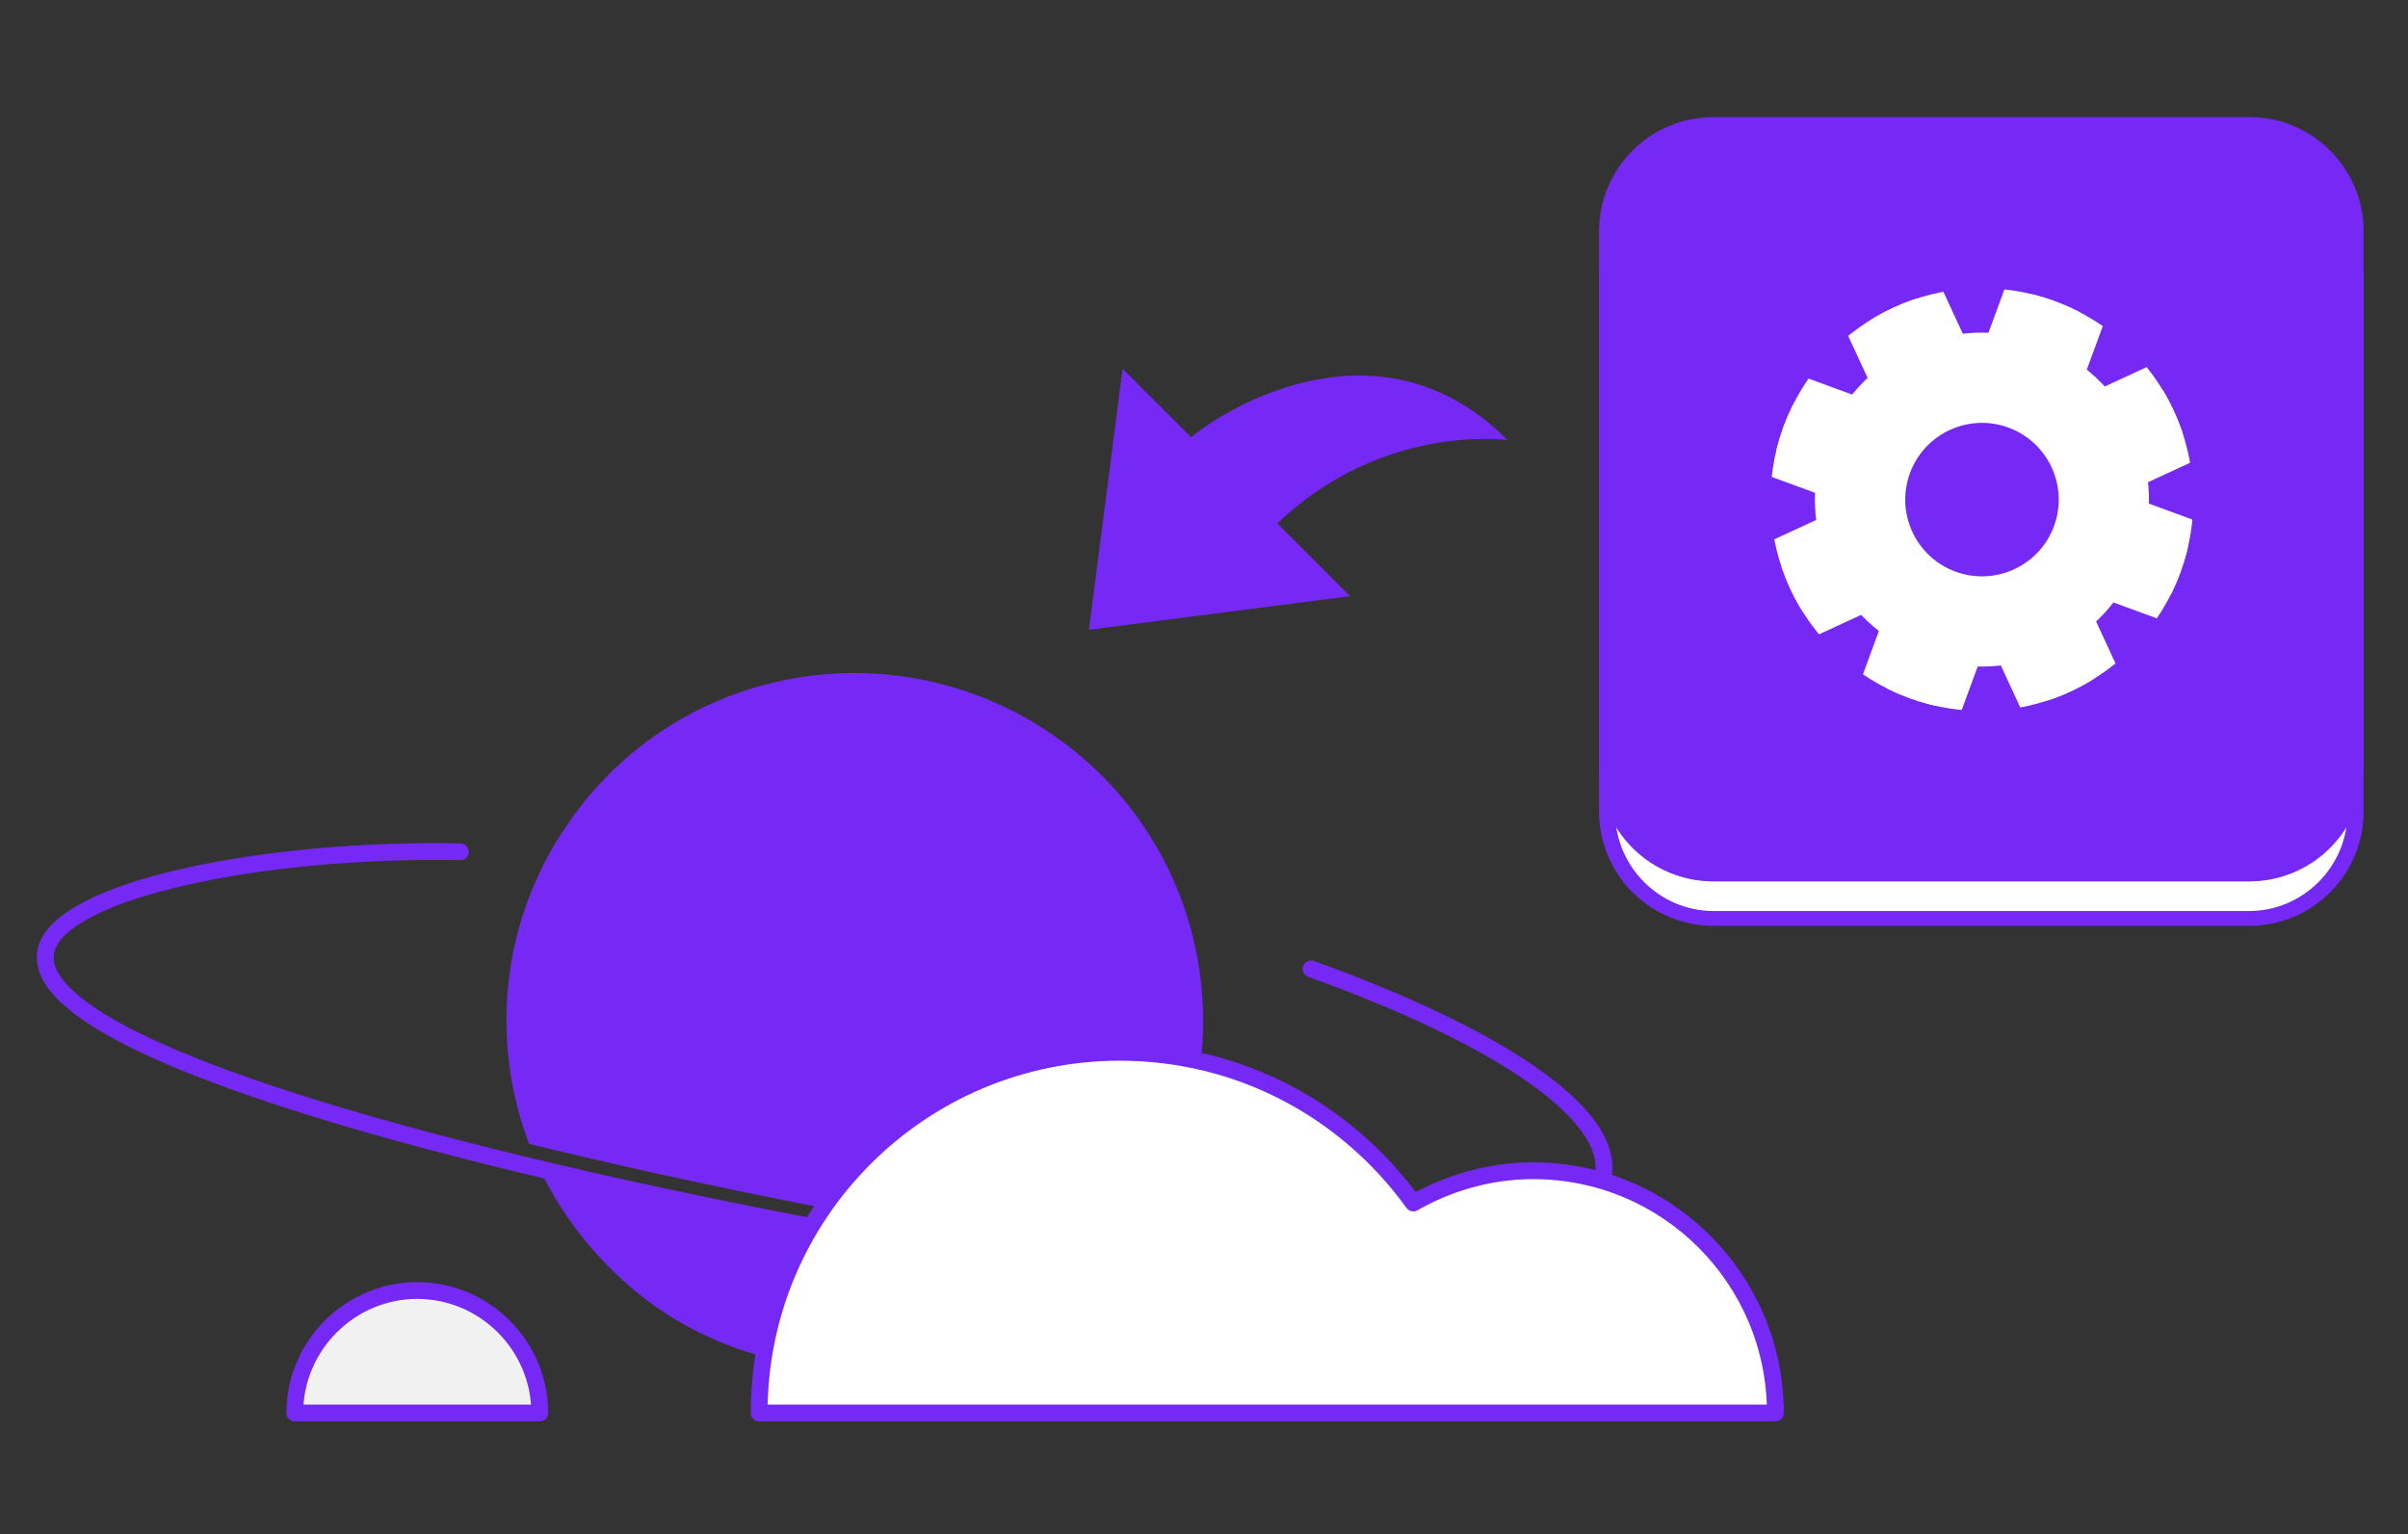 <?xml version="1.0" encoding="utf-8"?>
<!-- Generator: Adobe Illustrator 19.2.1, SVG Export Plug-In . SVG Version: 6.00 Build 0)  -->
<svg version="1.1" id="Layer_1" xmlns="http://www.w3.org/2000/svg" xmlns:xlink="http://www.w3.org/1999/xlink" x="0px" y="0px"
	 viewBox="0 0 178.9 114" style="enable-background:new 0 0 178.9 114;" xml:space="preserve">
<rect x="0" y="0" width="178.9" height="114" fill="#333333" stroke="none"/>
<style type="text/css">
	.st0{fill:#F1F1F1;stroke:#7629F4;stroke-width:1.248;stroke-linecap:round;stroke-linejoin:round;stroke-miterlimit:10;}
	.st1{fill:none;stroke:#7629F4;stroke-width:1.248;stroke-linecap:round;stroke-linejoin:round;stroke-miterlimit:10;}
	.st2{fill:#7629F4;}
	.st3{fill:#FFFFFF;stroke:#7629F4;stroke-width:1.248;stroke-linecap:round;stroke-linejoin:round;stroke-miterlimit:10;}
	.st4{fill:#FFFFFF;}
	.st5{clip-path:url(#SVGID_2_);}
	.st6{fill:#FFFFFF;stroke:#FFFFFF;stroke-width:4;stroke-linecap:round;stroke-linejoin:round;stroke-miterlimit:10;}
</style>
<path class="st0" d="M21.9,105c0-5,4.1-9.1,9.1-9.1c5,0,9.1,4.1,9.1,9.1H21.9z"/>
<path class="st1" d="M34.2,63.3c-14.5-0.3-29.9,2.8-30.8,7.4c-1.3,6.9,28,14.9,56.1,20.3c28.8,5.5,58.3,3.6,59.6-3.6
	c0.9-4.6-7.8-10.4-21.7-15.4"/>
<g>
	<path class="st2" d="M39.3,85c6.1,1.5,12.9,3,20.5,4.5c7.9,1.5,16.1,2.4,23.8,2.7c0.4-0.5,0.8-1.1,1.2-1.6
		c8.1-11.8,5.2-27.9-6.6-36c-11.8-8.1-27.9-5.2-36,6.6C37.2,68.4,36.4,77.3,39.3,85z"/>
	<path class="st2" d="M59.5,90.9c-5-1-12.1-2.4-19.5-4.2c1.9,4,4.8,7.6,8.7,10.4c10.7,7.4,24.9,5.6,33.5-3.5
		C74.9,93.3,67,92.4,59.5,90.9z"/>
</g>
<path class="st3" d="M131.9,105c0-9.9-8-18-18-18c-3.2,0-6.3,0.9-8.9,2.4c-4.9-6.8-12.8-11.2-21.8-11.2c-14.8,0-26.8,12-26.8,26.8
	H131.9z"/>
<g>
	<path class="st4" d="M127.4,68.2c-4.3,0-7.9-3.5-7.9-7.9V20.5c0-4.3,3.5-7.9,7.9-7.9h39.8c4.3,0,7.9,3.5,7.9,7.9v39.8
		c0,4.3-3.5,7.9-7.9,7.9H127.4z"/>
	<path class="st2" d="M167.1,13.3c4,0,7.3,3.3,7.3,7.3v39.8c0,4-3.3,7.3-7.3,7.3h-39.8c-4,0-7.3-3.3-7.3-7.3V20.5
		c0-4,3.3-7.3,7.3-7.3H167.1 M167.1,12h-39.8c-4.7,0-8.5,3.8-8.5,8.5v39.8c0,4.7,3.8,8.5,8.5,8.5h39.8c4.7,0,8.5-3.8,8.5-8.5V20.5
		C175.6,15.8,171.8,12,167.1,12L167.1,12z"/>
</g>
<path class="st2" d="M175.6,57c0,4.7-3.8,8.5-8.5,8.5h-39.8c-4.7,0-8.5-3.8-8.5-8.5V17.2c0-4.7,3.8-8.5,8.5-8.5h39.8
	c4.7,0,8.5,3.8,8.5,8.5V57z"/>
<path class="st2" d="M80.9,46.8l2.5-19.4l5.1,5.1c1.8-1.6,13.7-9.6,23.5,0.2c0,0-9.3-1.3-17.1,6.2l5.4,5.4L80.9,46.8z"/>
<g>
	
		<ellipse transform="matrix(0.345 -0.939 0.939 0.345 61.626 162.548)" class="st4" cx="147.2" cy="37.1" rx="12.4" ry="12.4"/>
	<g>
		<defs>
			
				<ellipse id="SVGID_1_" transform="matrix(0.345 -0.939 0.939 0.345 61.625 162.547)" cx="147.2" cy="37.1" rx="15.7" ry="15.7"/>
		</defs>
		<clipPath id="SVGID_2_">
			<use xlink:href="#SVGID_1_"  style="overflow:visible;"/>
		</clipPath>
		<g class="st5">
			
				<rect x="131.1" y="35.3" transform="matrix(0.345 -0.939 0.939 0.345 61.609 162.536)" class="st6" width="32.4" height="3.8"/>
			
				<rect x="145.4" y="20.9" transform="matrix(0.345 -0.939 0.939 0.345 61.633 162.553)" class="st6" width="3.8" height="32.4"/>
			
				<rect x="131.1" y="35.3" transform="matrix(0.908 -0.42 0.42 0.908 -1.98 65.262)" class="st6" width="32.4" height="3.8"/>
			<rect x="145.4" y="20.9" transform="matrix(0.907 -0.42 0.42 0.907 -1.979 65.271)" class="st6" width="3.8" height="32.4"/>
		</g>
	</g>
	<ellipse transform="matrix(0.345 -0.939 0.939 0.345 61.629 162.549)" class="st2" cx="147.2" cy="37.1" rx="5.7" ry="5.7"/>
</g>
</svg>
